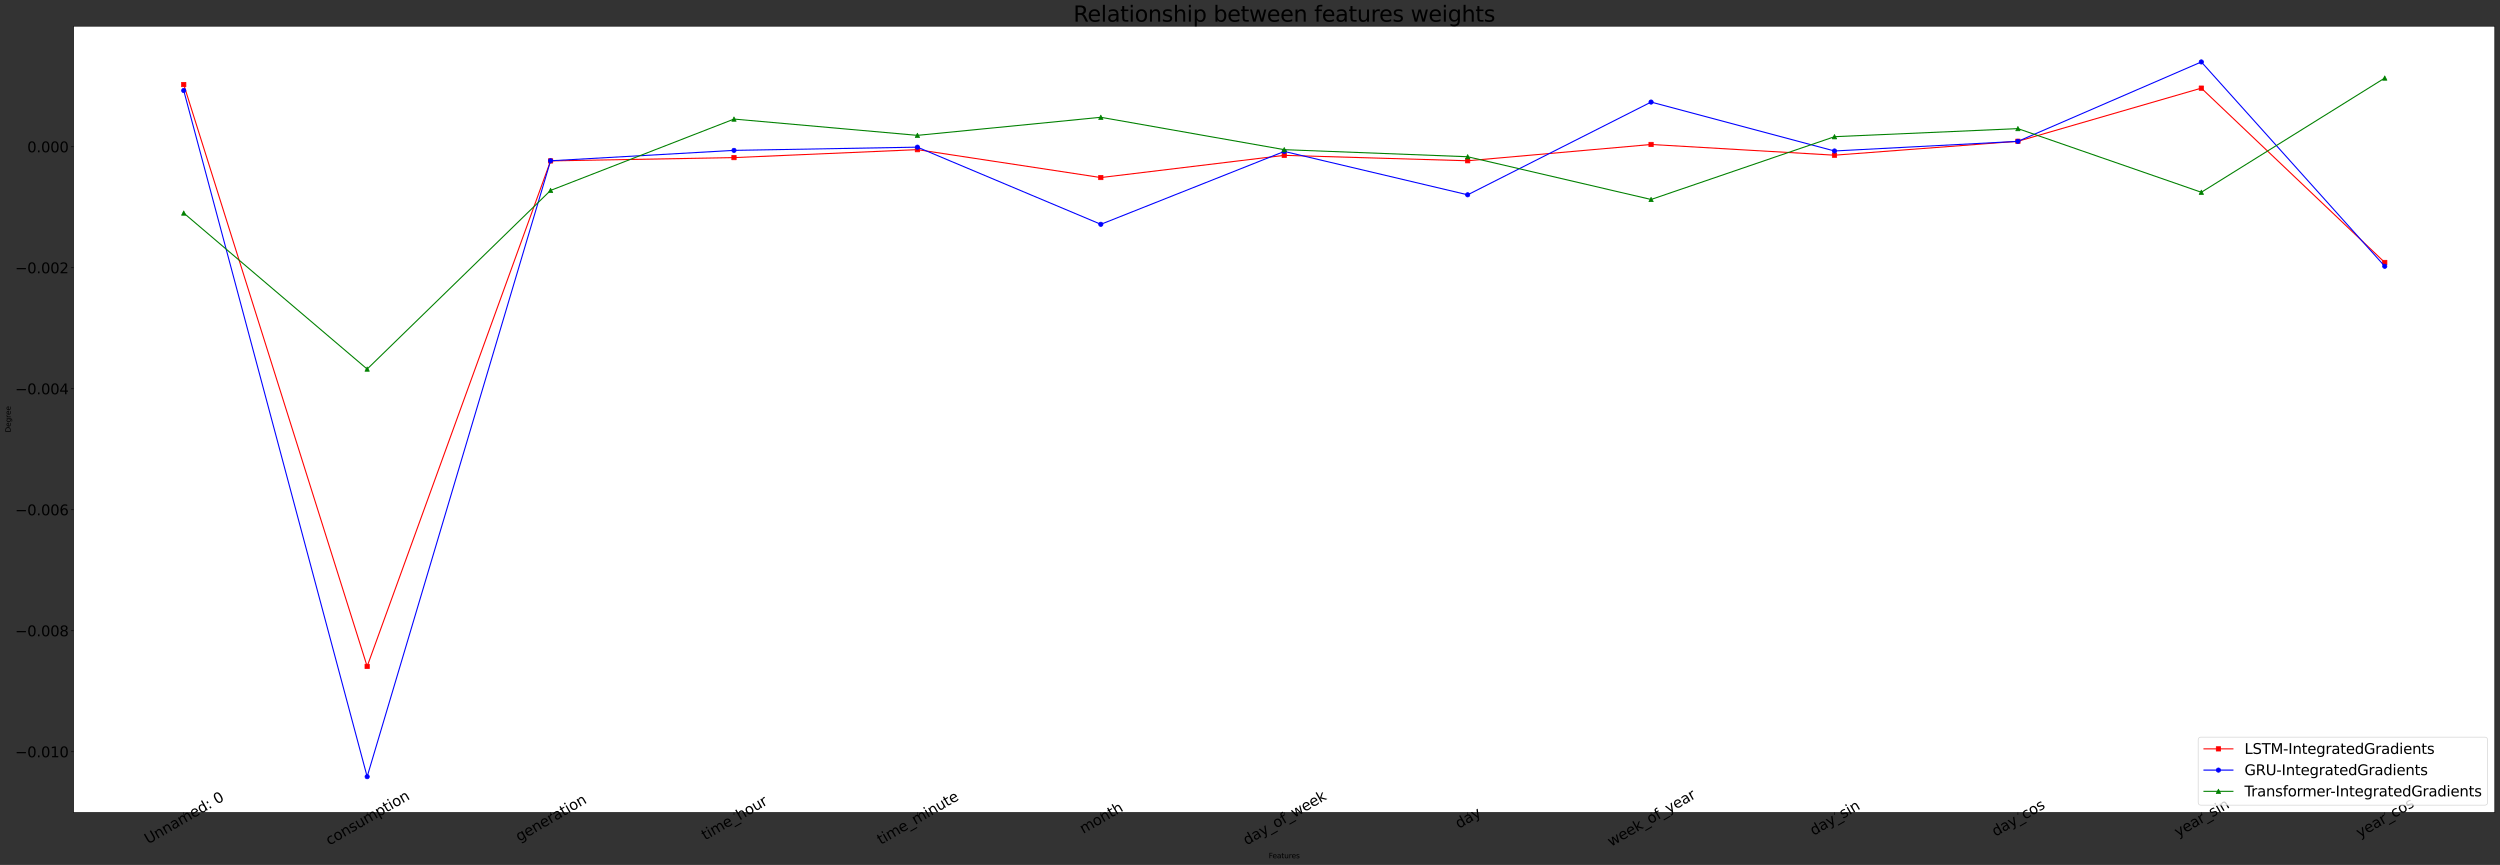 <?xml version="1.0" encoding="utf-8" standalone="no"?>
<!DOCTYPE svg PUBLIC "-//W3C//DTD SVG 1.1//EN"
  "http://www.w3.org/Graphics/SVG/1.1/DTD/svg11.dtd">
<svg height="1196.089pt" version="1.1" viewBox="0 0 3457.094 1196.089" width="3457.094pt" xmlns="http://www.w3.org/2000/svg" xmlns:xlink="http://www.w3.org/1999/xlink">
 <rect x="0" y="0" width="3457.094" height="1196.089" fill="#333333" stroke="none"/>
 <defs>
  <style type="text/css">*{stroke-linecap:butt;stroke-linejoin:round;}</style>
 </defs>
 <g id="figure_1">
  <g id="patch_1">
   <path d="M 0 1196.089 
L 3457.094 1196.089 
L 3457.094 0 
L 0 0 
z
" style="fill:none;"/>
  </g>
  <g id="axes_1">
   <g id="patch_2">
    <path d="M 101.894 1123.434 
L 3449.894 1123.434 
L 3449.894 36.234 
L 101.894 36.234 
z
" style="fill:#ffffff;"/>
   </g>
   <g id="matplotlib.axis_1">
    <g id="xtick_1">
     <g id="line2d_1">
      <defs>
       <path d="M 0 0 
L 0 3.5 
" id="m6d9e275054" style="stroke:#000000;stroke-width:0.8;"/>
      </defs>
      <g>
       <use style="stroke:#000000;stroke-width:0.8;" x="254.076" xlink:href="#m6d9e275054" y="1123.434"/>
      </g>
     </g>
     <g id="text_1">
      <!-- Unnamed: 0 -->
      <g transform="translate(204.81 1167.652)rotate(-30)scale(0.2 -0.2)">
       <defs>
        <path d="M 556 4666 
L 1191 4666 
L 1191 1831 
Q 1191 1081 1462 751 
Q 1734 422 2344 422 
Q 2950 422 3222 751 
Q 3494 1081 3494 1831 
L 3494 4666 
L 4128 4666 
L 4128 1753 
Q 4128 841 3676 375 
Q 3225 -91 2344 -91 
Q 1459 -91 1007 375 
Q 556 841 556 1753 
L 556 4666 
z
" id="DejaVuSans-55" transform="scale(0.016)"/>
        <path d="M 3513 2113 
L 3513 0 
L 2938 0 
L 2938 2094 
Q 2938 2591 2744 2837 
Q 2550 3084 2163 3084 
Q 1697 3084 1428 2787 
Q 1159 2491 1159 1978 
L 1159 0 
L 581 0 
L 581 3500 
L 1159 3500 
L 1159 2956 
Q 1366 3272 1645 3428 
Q 1925 3584 2291 3584 
Q 2894 3584 3203 3211 
Q 3513 2838 3513 2113 
z
" id="DejaVuSans-6e" transform="scale(0.016)"/>
        <path d="M 2194 1759 
Q 1497 1759 1228 1600 
Q 959 1441 959 1056 
Q 959 750 1161 570 
Q 1363 391 1709 391 
Q 2188 391 2477 730 
Q 2766 1069 2766 1631 
L 2766 1759 
L 2194 1759 
z
M 3341 1997 
L 3341 0 
L 2766 0 
L 2766 531 
Q 2569 213 2275 61 
Q 1981 -91 1556 -91 
Q 1019 -91 701 211 
Q 384 513 384 1019 
Q 384 1609 779 1909 
Q 1175 2209 1959 2209 
L 2766 2209 
L 2766 2266 
Q 2766 2663 2505 2880 
Q 2244 3097 1772 3097 
Q 1472 3097 1187 3025 
Q 903 2953 641 2809 
L 641 3341 
Q 956 3463 1253 3523 
Q 1550 3584 1831 3584 
Q 2591 3584 2966 3190 
Q 3341 2797 3341 1997 
z
" id="DejaVuSans-61" transform="scale(0.016)"/>
        <path d="M 3328 2828 
Q 3544 3216 3844 3400 
Q 4144 3584 4550 3584 
Q 5097 3584 5394 3201 
Q 5691 2819 5691 2113 
L 5691 0 
L 5113 0 
L 5113 2094 
Q 5113 2597 4934 2840 
Q 4756 3084 4391 3084 
Q 3944 3084 3684 2787 
Q 3425 2491 3425 1978 
L 3425 0 
L 2847 0 
L 2847 2094 
Q 2847 2600 2669 2842 
Q 2491 3084 2119 3084 
Q 1678 3084 1418 2786 
Q 1159 2488 1159 1978 
L 1159 0 
L 581 0 
L 581 3500 
L 1159 3500 
L 1159 2956 
Q 1356 3278 1631 3431 
Q 1906 3584 2284 3584 
Q 2666 3584 2933 3390 
Q 3200 3197 3328 2828 
z
" id="DejaVuSans-6d" transform="scale(0.016)"/>
        <path d="M 3597 1894 
L 3597 1613 
L 953 1613 
Q 991 1019 1311 708 
Q 1631 397 2203 397 
Q 2534 397 2845 478 
Q 3156 559 3463 722 
L 3463 178 
Q 3153 47 2828 -22 
Q 2503 -91 2169 -91 
Q 1331 -91 842 396 
Q 353 884 353 1716 
Q 353 2575 817 3079 
Q 1281 3584 2069 3584 
Q 2775 3584 3186 3129 
Q 3597 2675 3597 1894 
z
M 3022 2063 
Q 3016 2534 2758 2815 
Q 2500 3097 2075 3097 
Q 1594 3097 1305 2825 
Q 1016 2553 972 2059 
L 3022 2063 
z
" id="DejaVuSans-65" transform="scale(0.016)"/>
        <path d="M 2906 2969 
L 2906 4863 
L 3481 4863 
L 3481 0 
L 2906 0 
L 2906 525 
Q 2725 213 2448 61 
Q 2172 -91 1784 -91 
Q 1150 -91 751 415 
Q 353 922 353 1747 
Q 353 2572 751 3078 
Q 1150 3584 1784 3584 
Q 2172 3584 2448 3432 
Q 2725 3281 2906 2969 
z
M 947 1747 
Q 947 1113 1208 752 
Q 1469 391 1925 391 
Q 2381 391 2643 752 
Q 2906 1113 2906 1747 
Q 2906 2381 2643 2742 
Q 2381 3103 1925 3103 
Q 1469 3103 1208 2742 
Q 947 2381 947 1747 
z
" id="DejaVuSans-64" transform="scale(0.016)"/>
        <path d="M 750 794 
L 1409 794 
L 1409 0 
L 750 0 
L 750 794 
z
M 750 3309 
L 1409 3309 
L 1409 2516 
L 750 2516 
L 750 3309 
z
" id="DejaVuSans-3a" transform="scale(0.016)"/>
        <path id="DejaVuSans-20" transform="scale(0.016)"/>
        <path d="M 2034 4250 
Q 1547 4250 1301 3770 
Q 1056 3291 1056 2328 
Q 1056 1369 1301 889 
Q 1547 409 2034 409 
Q 2525 409 2770 889 
Q 3016 1369 3016 2328 
Q 3016 3291 2770 3770 
Q 2525 4250 2034 4250 
z
M 2034 4750 
Q 2819 4750 3233 4129 
Q 3647 3509 3647 2328 
Q 3647 1150 3233 529 
Q 2819 -91 2034 -91 
Q 1250 -91 836 529 
Q 422 1150 422 2328 
Q 422 3509 836 4129 
Q 1250 4750 2034 4750 
z
" id="DejaVuSans-30" transform="scale(0.016)"/>
       </defs>
       <use xlink:href="#DejaVuSans-55"/>
       <use x="73.193" xlink:href="#DejaVuSans-6e"/>
       <use x="136.572" xlink:href="#DejaVuSans-6e"/>
       <use x="199.951" xlink:href="#DejaVuSans-61"/>
       <use x="261.23" xlink:href="#DejaVuSans-6d"/>
       <use x="358.643" xlink:href="#DejaVuSans-65"/>
       <use x="420.166" xlink:href="#DejaVuSans-64"/>
       <use x="483.643" xlink:href="#DejaVuSans-3a"/>
       <use x="517.334" xlink:href="#DejaVuSans-20"/>
       <use x="549.121" xlink:href="#DejaVuSans-30"/>
      </g>
     </g>
    </g>
    <g id="xtick_2">
     <g id="line2d_2">
      <g>
       <use style="stroke:#000000;stroke-width:0.8;" x="507.712" xlink:href="#m6d9e275054" y="1123.434"/>
      </g>
     </g>
     <g id="text_2">
      <!-- consumption -->
      <g transform="translate(455.44 1169.387)rotate(-30)scale(0.2 -0.2)">
       <defs>
        <path d="M 3122 3366 
L 3122 2828 
Q 2878 2963 2633 3030 
Q 2388 3097 2138 3097 
Q 1578 3097 1268 2742 
Q 959 2388 959 1747 
Q 959 1106 1268 751 
Q 1578 397 2138 397 
Q 2388 397 2633 464 
Q 2878 531 3122 666 
L 3122 134 
Q 2881 22 2623 -34 
Q 2366 -91 2075 -91 
Q 1284 -91 818 406 
Q 353 903 353 1747 
Q 353 2603 823 3093 
Q 1294 3584 2113 3584 
Q 2378 3584 2631 3529 
Q 2884 3475 3122 3366 
z
" id="DejaVuSans-63" transform="scale(0.016)"/>
        <path d="M 1959 3097 
Q 1497 3097 1228 2736 
Q 959 2375 959 1747 
Q 959 1119 1226 758 
Q 1494 397 1959 397 
Q 2419 397 2687 759 
Q 2956 1122 2956 1747 
Q 2956 2369 2687 2733 
Q 2419 3097 1959 3097 
z
M 1959 3584 
Q 2709 3584 3137 3096 
Q 3566 2609 3566 1747 
Q 3566 888 3137 398 
Q 2709 -91 1959 -91 
Q 1206 -91 779 398 
Q 353 888 353 1747 
Q 353 2609 779 3096 
Q 1206 3584 1959 3584 
z
" id="DejaVuSans-6f" transform="scale(0.016)"/>
        <path d="M 2834 3397 
L 2834 2853 
Q 2591 2978 2328 3040 
Q 2066 3103 1784 3103 
Q 1356 3103 1142 2972 
Q 928 2841 928 2578 
Q 928 2378 1081 2264 
Q 1234 2150 1697 2047 
L 1894 2003 
Q 2506 1872 2764 1633 
Q 3022 1394 3022 966 
Q 3022 478 2636 193 
Q 2250 -91 1575 -91 
Q 1294 -91 989 -36 
Q 684 19 347 128 
L 347 722 
Q 666 556 975 473 
Q 1284 391 1588 391 
Q 1994 391 2212 530 
Q 2431 669 2431 922 
Q 2431 1156 2273 1281 
Q 2116 1406 1581 1522 
L 1381 1569 
Q 847 1681 609 1914 
Q 372 2147 372 2553 
Q 372 3047 722 3315 
Q 1072 3584 1716 3584 
Q 2034 3584 2315 3537 
Q 2597 3491 2834 3397 
z
" id="DejaVuSans-73" transform="scale(0.016)"/>
        <path d="M 544 1381 
L 544 3500 
L 1119 3500 
L 1119 1403 
Q 1119 906 1312 657 
Q 1506 409 1894 409 
Q 2359 409 2629 706 
Q 2900 1003 2900 1516 
L 2900 3500 
L 3475 3500 
L 3475 0 
L 2900 0 
L 2900 538 
Q 2691 219 2414 64 
Q 2138 -91 1772 -91 
Q 1169 -91 856 284 
Q 544 659 544 1381 
z
M 1991 3584 
L 1991 3584 
z
" id="DejaVuSans-75" transform="scale(0.016)"/>
        <path d="M 1159 525 
L 1159 -1331 
L 581 -1331 
L 581 3500 
L 1159 3500 
L 1159 2969 
Q 1341 3281 1617 3432 
Q 1894 3584 2278 3584 
Q 2916 3584 3314 3078 
Q 3713 2572 3713 1747 
Q 3713 922 3314 415 
Q 2916 -91 2278 -91 
Q 1894 -91 1617 61 
Q 1341 213 1159 525 
z
M 3116 1747 
Q 3116 2381 2855 2742 
Q 2594 3103 2138 3103 
Q 1681 3103 1420 2742 
Q 1159 2381 1159 1747 
Q 1159 1113 1420 752 
Q 1681 391 2138 391 
Q 2594 391 2855 752 
Q 3116 1113 3116 1747 
z
" id="DejaVuSans-70" transform="scale(0.016)"/>
        <path d="M 1172 4494 
L 1172 3500 
L 2356 3500 
L 2356 3053 
L 1172 3053 
L 1172 1153 
Q 1172 725 1289 603 
Q 1406 481 1766 481 
L 2356 481 
L 2356 0 
L 1766 0 
Q 1100 0 847 248 
Q 594 497 594 1153 
L 594 3053 
L 172 3053 
L 172 3500 
L 594 3500 
L 594 4494 
L 1172 4494 
z
" id="DejaVuSans-74" transform="scale(0.016)"/>
        <path d="M 603 3500 
L 1178 3500 
L 1178 0 
L 603 0 
L 603 3500 
z
M 603 4863 
L 1178 4863 
L 1178 4134 
L 603 4134 
L 603 4863 
z
" id="DejaVuSans-69" transform="scale(0.016)"/>
       </defs>
       <use xlink:href="#DejaVuSans-63"/>
       <use x="54.98" xlink:href="#DejaVuSans-6f"/>
       <use x="116.162" xlink:href="#DejaVuSans-6e"/>
       <use x="179.541" xlink:href="#DejaVuSans-73"/>
       <use x="231.641" xlink:href="#DejaVuSans-75"/>
       <use x="295.02" xlink:href="#DejaVuSans-6d"/>
       <use x="392.432" xlink:href="#DejaVuSans-70"/>
       <use x="455.908" xlink:href="#DejaVuSans-74"/>
       <use x="495.117" xlink:href="#DejaVuSans-69"/>
       <use x="522.9" xlink:href="#DejaVuSans-6f"/>
       <use x="584.082" xlink:href="#DejaVuSans-6e"/>
      </g>
     </g>
    </g>
    <g id="xtick_3">
     <g id="line2d_3">
      <g>
       <use style="stroke:#000000;stroke-width:0.8;" x="761.348" xlink:href="#m6d9e275054" y="1123.434"/>
      </g>
     </g>
     <g id="text_3">
      <!-- generation -->
      <g transform="translate(718.048 1164.208)rotate(-30)scale(0.2 -0.2)">
       <defs>
        <path d="M 2906 1791 
Q 2906 2416 2648 2759 
Q 2391 3103 1925 3103 
Q 1463 3103 1205 2759 
Q 947 2416 947 1791 
Q 947 1169 1205 825 
Q 1463 481 1925 481 
Q 2391 481 2648 825 
Q 2906 1169 2906 1791 
z
M 3481 434 
Q 3481 -459 3084 -895 
Q 2688 -1331 1869 -1331 
Q 1566 -1331 1297 -1286 
Q 1028 -1241 775 -1147 
L 775 -588 
Q 1028 -725 1275 -790 
Q 1522 -856 1778 -856 
Q 2344 -856 2625 -561 
Q 2906 -266 2906 331 
L 2906 616 
Q 2728 306 2450 153 
Q 2172 0 1784 0 
Q 1141 0 747 490 
Q 353 981 353 1791 
Q 353 2603 747 3093 
Q 1141 3584 1784 3584 
Q 2172 3584 2450 3431 
Q 2728 3278 2906 2969 
L 2906 3500 
L 3481 3500 
L 3481 434 
z
" id="DejaVuSans-67" transform="scale(0.016)"/>
        <path d="M 2631 2963 
Q 2534 3019 2420 3045 
Q 2306 3072 2169 3072 
Q 1681 3072 1420 2755 
Q 1159 2438 1159 1844 
L 1159 0 
L 581 0 
L 581 3500 
L 1159 3500 
L 1159 2956 
Q 1341 3275 1631 3429 
Q 1922 3584 2338 3584 
Q 2397 3584 2469 3576 
Q 2541 3569 2628 3553 
L 2631 2963 
z
" id="DejaVuSans-72" transform="scale(0.016)"/>
       </defs>
       <use xlink:href="#DejaVuSans-67"/>
       <use x="63.477" xlink:href="#DejaVuSans-65"/>
       <use x="125" xlink:href="#DejaVuSans-6e"/>
       <use x="188.379" xlink:href="#DejaVuSans-65"/>
       <use x="249.902" xlink:href="#DejaVuSans-72"/>
       <use x="291.016" xlink:href="#DejaVuSans-61"/>
       <use x="352.295" xlink:href="#DejaVuSans-74"/>
       <use x="391.504" xlink:href="#DejaVuSans-69"/>
       <use x="419.287" xlink:href="#DejaVuSans-6f"/>
       <use x="480.469" xlink:href="#DejaVuSans-6e"/>
      </g>
     </g>
    </g>
    <g id="xtick_4">
     <g id="line2d_4">
      <g>
       <use style="stroke:#000000;stroke-width:0.8;" x="1014.985" xlink:href="#m6d9e275054" y="1123.434"/>
      </g>
     </g>
     <g id="text_4">
      <!-- time_hour -->
      <g transform="translate(975.052 1162.263)rotate(-30)scale(0.2 -0.2)">
       <defs>
        <path d="M 3263 -1063 
L 3263 -1509 
L -63 -1509 
L -63 -1063 
L 3263 -1063 
z
" id="DejaVuSans-5f" transform="scale(0.016)"/>
        <path d="M 3513 2113 
L 3513 0 
L 2938 0 
L 2938 2094 
Q 2938 2591 2744 2837 
Q 2550 3084 2163 3084 
Q 1697 3084 1428 2787 
Q 1159 2491 1159 1978 
L 1159 0 
L 581 0 
L 581 4863 
L 1159 4863 
L 1159 2956 
Q 1366 3272 1645 3428 
Q 1925 3584 2291 3584 
Q 2894 3584 3203 3211 
Q 3513 2838 3513 2113 
z
" id="DejaVuSans-68" transform="scale(0.016)"/>
       </defs>
       <use xlink:href="#DejaVuSans-74"/>
       <use x="39.209" xlink:href="#DejaVuSans-69"/>
       <use x="66.992" xlink:href="#DejaVuSans-6d"/>
       <use x="164.404" xlink:href="#DejaVuSans-65"/>
       <use x="225.928" xlink:href="#DejaVuSans-5f"/>
       <use x="275.928" xlink:href="#DejaVuSans-68"/>
       <use x="339.307" xlink:href="#DejaVuSans-6f"/>
       <use x="400.488" xlink:href="#DejaVuSans-75"/>
       <use x="463.867" xlink:href="#DejaVuSans-72"/>
      </g>
     </g>
    </g>
    <g id="xtick_5">
     <g id="line2d_5">
      <g>
       <use style="stroke:#000000;stroke-width:0.8;" x="1268.621" xlink:href="#m6d9e275054" y="1123.434"/>
      </g>
     </g>
     <g id="text_5">
      <!-- time_minute -->
      <g transform="translate(1217.982 1168.445)rotate(-30)scale(0.2 -0.2)">
       <use xlink:href="#DejaVuSans-74"/>
       <use x="39.209" xlink:href="#DejaVuSans-69"/>
       <use x="66.992" xlink:href="#DejaVuSans-6d"/>
       <use x="164.404" xlink:href="#DejaVuSans-65"/>
       <use x="225.928" xlink:href="#DejaVuSans-5f"/>
       <use x="275.928" xlink:href="#DejaVuSans-6d"/>
       <use x="373.34" xlink:href="#DejaVuSans-69"/>
       <use x="401.123" xlink:href="#DejaVuSans-6e"/>
       <use x="464.502" xlink:href="#DejaVuSans-75"/>
       <use x="527.881" xlink:href="#DejaVuSans-74"/>
       <use x="567.09" xlink:href="#DejaVuSans-65"/>
      </g>
     </g>
    </g>
    <g id="xtick_6">
     <g id="line2d_6">
      <g>
       <use style="stroke:#000000;stroke-width:0.8;" x="1522.257" xlink:href="#m6d9e275054" y="1123.434"/>
      </g>
     </g>
     <g id="text_6">
      <!-- month -->
      <g transform="translate(1497.95 1153.242)rotate(-30)scale(0.2 -0.2)">
       <use xlink:href="#DejaVuSans-6d"/>
       <use x="97.412" xlink:href="#DejaVuSans-6f"/>
       <use x="158.594" xlink:href="#DejaVuSans-6e"/>
       <use x="221.973" xlink:href="#DejaVuSans-74"/>
       <use x="261.182" xlink:href="#DejaVuSans-68"/>
      </g>
     </g>
    </g>
    <g id="xtick_7">
     <g id="line2d_7">
      <g>
       <use style="stroke:#000000;stroke-width:0.8;" x="1775.894" xlink:href="#m6d9e275054" y="1123.434"/>
      </g>
     </g>
     <g id="text_7">
      <!-- day_of_week -->
      <g transform="translate(1723.999 1169.17)rotate(-30)scale(0.2 -0.2)">
       <defs>
        <path d="M 2059 -325 
Q 1816 -950 1584 -1140 
Q 1353 -1331 966 -1331 
L 506 -1331 
L 506 -850 
L 844 -850 
Q 1081 -850 1212 -737 
Q 1344 -625 1503 -206 
L 1606 56 
L 191 3500 
L 800 3500 
L 1894 763 
L 2988 3500 
L 3597 3500 
L 2059 -325 
z
" id="DejaVuSans-79" transform="scale(0.016)"/>
        <path d="M 2375 4863 
L 2375 4384 
L 1825 4384 
Q 1516 4384 1395 4259 
Q 1275 4134 1275 3809 
L 1275 3500 
L 2222 3500 
L 2222 3053 
L 1275 3053 
L 1275 0 
L 697 0 
L 697 3053 
L 147 3053 
L 147 3500 
L 697 3500 
L 697 3744 
Q 697 4328 969 4595 
Q 1241 4863 1831 4863 
L 2375 4863 
z
" id="DejaVuSans-66" transform="scale(0.016)"/>
        <path d="M 269 3500 
L 844 3500 
L 1563 769 
L 2278 3500 
L 2956 3500 
L 3675 769 
L 4391 3500 
L 4966 3500 
L 4050 0 
L 3372 0 
L 2619 2869 
L 1863 0 
L 1184 0 
L 269 3500 
z
" id="DejaVuSans-77" transform="scale(0.016)"/>
        <path d="M 581 4863 
L 1159 4863 
L 1159 1991 
L 2875 3500 
L 3609 3500 
L 1753 1863 
L 3688 0 
L 2938 0 
L 1159 1709 
L 1159 0 
L 581 0 
L 581 4863 
z
" id="DejaVuSans-6b" transform="scale(0.016)"/>
       </defs>
       <use xlink:href="#DejaVuSans-64"/>
       <use x="63.477" xlink:href="#DejaVuSans-61"/>
       <use x="124.756" xlink:href="#DejaVuSans-79"/>
       <use x="183.936" xlink:href="#DejaVuSans-5f"/>
       <use x="233.936" xlink:href="#DejaVuSans-6f"/>
       <use x="295.117" xlink:href="#DejaVuSans-66"/>
       <use x="330.322" xlink:href="#DejaVuSans-5f"/>
       <use x="380.322" xlink:href="#DejaVuSans-77"/>
       <use x="462.109" xlink:href="#DejaVuSans-65"/>
       <use x="523.633" xlink:href="#DejaVuSans-65"/>
       <use x="585.156" xlink:href="#DejaVuSans-6b"/>
      </g>
     </g>
    </g>
    <g id="xtick_8">
     <g id="line2d_8">
      <g>
       <use style="stroke:#000000;stroke-width:0.8;" x="2029.53" xlink:href="#m6d9e275054" y="1123.434"/>
      </g>
     </g>
     <g id="text_8">
      <!-- day -->
      <g transform="translate(2017.399 1146.212)rotate(-30)scale(0.2 -0.2)">
       <use xlink:href="#DejaVuSans-64"/>
       <use x="63.477" xlink:href="#DejaVuSans-61"/>
       <use x="124.756" xlink:href="#DejaVuSans-79"/>
      </g>
     </g>
    </g>
    <g id="xtick_9">
     <g id="line2d_9">
      <g>
       <use style="stroke:#000000;stroke-width:0.8;" x="2283.166" xlink:href="#m6d9e275054" y="1123.434"/>
      </g>
     </g>
     <g id="text_9">
      <!-- week_of_year -->
      <g transform="translate(2227.881 1171.127)rotate(-30)scale(0.2 -0.2)">
       <use xlink:href="#DejaVuSans-77"/>
       <use x="81.787" xlink:href="#DejaVuSans-65"/>
       <use x="143.311" xlink:href="#DejaVuSans-65"/>
       <use x="204.834" xlink:href="#DejaVuSans-6b"/>
       <use x="262.744" xlink:href="#DejaVuSans-5f"/>
       <use x="312.744" xlink:href="#DejaVuSans-6f"/>
       <use x="373.926" xlink:href="#DejaVuSans-66"/>
       <use x="409.131" xlink:href="#DejaVuSans-5f"/>
       <use x="459.131" xlink:href="#DejaVuSans-79"/>
       <use x="518.311" xlink:href="#DejaVuSans-65"/>
       <use x="579.834" xlink:href="#DejaVuSans-61"/>
       <use x="641.113" xlink:href="#DejaVuSans-72"/>
      </g>
     </g>
    </g>
    <g id="xtick_10">
     <g id="line2d_10">
      <g>
       <use style="stroke:#000000;stroke-width:0.8;" x="2536.803" xlink:href="#m6d9e275054" y="1123.434"/>
      </g>
     </g>
     <g id="text_10">
      <!-- day_sin -->
      <g transform="translate(2507.935 1155.875)rotate(-30)scale(0.2 -0.2)">
       <use xlink:href="#DejaVuSans-64"/>
       <use x="63.477" xlink:href="#DejaVuSans-61"/>
       <use x="124.756" xlink:href="#DejaVuSans-79"/>
       <use x="183.936" xlink:href="#DejaVuSans-5f"/>
       <use x="233.936" xlink:href="#DejaVuSans-73"/>
       <use x="286.035" xlink:href="#DejaVuSans-69"/>
       <use x="313.818" xlink:href="#DejaVuSans-6e"/>
      </g>
     </g>
    </g>
    <g id="xtick_11">
     <g id="line2d_11">
      <g>
       <use style="stroke:#000000;stroke-width:0.8;" x="2790.439" xlink:href="#m6d9e275054" y="1123.434"/>
      </g>
     </g>
     <g id="text_11">
      <!-- day_cos -->
      <g transform="translate(2759.405 1157.126)rotate(-30)scale(0.2 -0.2)">
       <use xlink:href="#DejaVuSans-64"/>
       <use x="63.477" xlink:href="#DejaVuSans-61"/>
       <use x="124.756" xlink:href="#DejaVuSans-79"/>
       <use x="183.936" xlink:href="#DejaVuSans-5f"/>
       <use x="233.936" xlink:href="#DejaVuSans-63"/>
       <use x="288.916" xlink:href="#DejaVuSans-6f"/>
       <use x="350.098" xlink:href="#DejaVuSans-73"/>
      </g>
     </g>
    </g>
    <g id="xtick_12">
     <g id="line2d_12">
      <g>
       <use style="stroke:#000000;stroke-width:0.8;" x="3044.076" xlink:href="#m6d9e275054" y="1123.434"/>
      </g>
     </g>
     <g id="text_12">
      <!-- year_sin -->
      <g transform="translate(3011.817 1157.833)rotate(-30)scale(0.2 -0.2)">
       <use xlink:href="#DejaVuSans-79"/>
       <use x="59.18" xlink:href="#DejaVuSans-65"/>
       <use x="120.703" xlink:href="#DejaVuSans-61"/>
       <use x="181.982" xlink:href="#DejaVuSans-72"/>
       <use x="223.096" xlink:href="#DejaVuSans-5f"/>
       <use x="273.096" xlink:href="#DejaVuSans-73"/>
       <use x="325.195" xlink:href="#DejaVuSans-69"/>
       <use x="352.979" xlink:href="#DejaVuSans-6e"/>
      </g>
     </g>
    </g>
    <g id="xtick_13">
     <g id="line2d_13">
      <g>
       <use style="stroke:#000000;stroke-width:0.8;" x="3297.712" xlink:href="#m6d9e275054" y="1123.434"/>
      </g>
     </g>
     <g id="text_13">
      <!-- year_cos -->
      <g transform="translate(3263.148 1158.843)rotate(-30)scale(0.2 -0.2)">
       <use xlink:href="#DejaVuSans-79"/>
       <use x="59.18" xlink:href="#DejaVuSans-65"/>
       <use x="120.703" xlink:href="#DejaVuSans-61"/>
       <use x="181.982" xlink:href="#DejaVuSans-72"/>
       <use x="223.096" xlink:href="#DejaVuSans-5f"/>
       <use x="273.096" xlink:href="#DejaVuSans-63"/>
       <use x="328.076" xlink:href="#DejaVuSans-6f"/>
       <use x="389.258" xlink:href="#DejaVuSans-73"/>
      </g>
     </g>
    </g>
    <g id="text_14">
     <!-- Features -->
     <g transform="translate(1754.399 1186.81)scale(0.1 -0.1)">
      <defs>
       <path d="M 628 4666 
L 3309 4666 
L 3309 4134 
L 1259 4134 
L 1259 2759 
L 3109 2759 
L 3109 2228 
L 1259 2228 
L 1259 0 
L 628 0 
L 628 4666 
z
" id="DejaVuSans-46" transform="scale(0.016)"/>
      </defs>
      <use xlink:href="#DejaVuSans-46"/>
      <use x="52.02" xlink:href="#DejaVuSans-65"/>
      <use x="113.543" xlink:href="#DejaVuSans-61"/>
      <use x="174.822" xlink:href="#DejaVuSans-74"/>
      <use x="214.031" xlink:href="#DejaVuSans-75"/>
      <use x="277.41" xlink:href="#DejaVuSans-72"/>
      <use x="316.273" xlink:href="#DejaVuSans-65"/>
      <use x="377.797" xlink:href="#DejaVuSans-73"/>
     </g>
    </g>
   </g>
   <g id="matplotlib.axis_2">
    <g id="ytick_1">
     <g id="line2d_14">
      <defs>
       <path d="M 0 0 
L -3.5 0 
" id="m05f09c2b78" style="stroke:#000000;stroke-width:0.8;"/>
      </defs>
      <g>
       <use style="stroke:#000000;stroke-width:0.8;" x="101.894" xlink:href="#m05f09c2b78" y="1039.592"/>
      </g>
     </g>
     <g id="text_15">
      <!-- −0.010 -->
      <g transform="translate(20.878 1047.191)scale(0.2 -0.2)">
       <defs>
        <path d="M 678 2272 
L 4684 2272 
L 4684 1741 
L 678 1741 
L 678 2272 
z
" id="DejaVuSans-2212" transform="scale(0.016)"/>
        <path d="M 684 794 
L 1344 794 
L 1344 0 
L 684 0 
L 684 794 
z
" id="DejaVuSans-2e" transform="scale(0.016)"/>
        <path d="M 794 531 
L 1825 531 
L 1825 4091 
L 703 3866 
L 703 4441 
L 1819 4666 
L 2450 4666 
L 2450 531 
L 3481 531 
L 3481 0 
L 794 0 
L 794 531 
z
" id="DejaVuSans-31" transform="scale(0.016)"/>
       </defs>
       <use xlink:href="#DejaVuSans-2212"/>
       <use x="83.789" xlink:href="#DejaVuSans-30"/>
       <use x="147.412" xlink:href="#DejaVuSans-2e"/>
       <use x="179.199" xlink:href="#DejaVuSans-30"/>
       <use x="242.822" xlink:href="#DejaVuSans-31"/>
       <use x="306.445" xlink:href="#DejaVuSans-30"/>
      </g>
     </g>
    </g>
    <g id="ytick_2">
     <g id="line2d_15">
      <g>
       <use style="stroke:#000000;stroke-width:0.8;" x="101.894" xlink:href="#m05f09c2b78" y="872.27"/>
      </g>
     </g>
     <g id="text_16">
      <!-- −0.008 -->
      <g transform="translate(20.878 879.868)scale(0.2 -0.2)">
       <defs>
        <path d="M 2034 2216 
Q 1584 2216 1326 1975 
Q 1069 1734 1069 1313 
Q 1069 891 1326 650 
Q 1584 409 2034 409 
Q 2484 409 2743 651 
Q 3003 894 3003 1313 
Q 3003 1734 2745 1975 
Q 2488 2216 2034 2216 
z
M 1403 2484 
Q 997 2584 770 2862 
Q 544 3141 544 3541 
Q 544 4100 942 4425 
Q 1341 4750 2034 4750 
Q 2731 4750 3128 4425 
Q 3525 4100 3525 3541 
Q 3525 3141 3298 2862 
Q 3072 2584 2669 2484 
Q 3125 2378 3379 2068 
Q 3634 1759 3634 1313 
Q 3634 634 3220 271 
Q 2806 -91 2034 -91 
Q 1263 -91 848 271 
Q 434 634 434 1313 
Q 434 1759 690 2068 
Q 947 2378 1403 2484 
z
M 1172 3481 
Q 1172 3119 1398 2916 
Q 1625 2713 2034 2713 
Q 2441 2713 2670 2916 
Q 2900 3119 2900 3481 
Q 2900 3844 2670 4047 
Q 2441 4250 2034 4250 
Q 1625 4250 1398 4047 
Q 1172 3844 1172 3481 
z
" id="DejaVuSans-38" transform="scale(0.016)"/>
       </defs>
       <use xlink:href="#DejaVuSans-2212"/>
       <use x="83.789" xlink:href="#DejaVuSans-30"/>
       <use x="147.412" xlink:href="#DejaVuSans-2e"/>
       <use x="179.199" xlink:href="#DejaVuSans-30"/>
       <use x="242.822" xlink:href="#DejaVuSans-30"/>
       <use x="306.445" xlink:href="#DejaVuSans-38"/>
      </g>
     </g>
    </g>
    <g id="ytick_3">
     <g id="line2d_16">
      <g>
       <use style="stroke:#000000;stroke-width:0.8;" x="101.894" xlink:href="#m05f09c2b78" y="704.947"/>
      </g>
     </g>
     <g id="text_17">
      <!-- −0.006 -->
      <g transform="translate(20.878 712.545)scale(0.2 -0.2)">
       <defs>
        <path d="M 2113 2584 
Q 1688 2584 1439 2293 
Q 1191 2003 1191 1497 
Q 1191 994 1439 701 
Q 1688 409 2113 409 
Q 2538 409 2786 701 
Q 3034 994 3034 1497 
Q 3034 2003 2786 2293 
Q 2538 2584 2113 2584 
z
M 3366 4563 
L 3366 3988 
Q 3128 4100 2886 4159 
Q 2644 4219 2406 4219 
Q 1781 4219 1451 3797 
Q 1122 3375 1075 2522 
Q 1259 2794 1537 2939 
Q 1816 3084 2150 3084 
Q 2853 3084 3261 2657 
Q 3669 2231 3669 1497 
Q 3669 778 3244 343 
Q 2819 -91 2113 -91 
Q 1303 -91 875 529 
Q 447 1150 447 2328 
Q 447 3434 972 4092 
Q 1497 4750 2381 4750 
Q 2619 4750 2861 4703 
Q 3103 4656 3366 4563 
z
" id="DejaVuSans-36" transform="scale(0.016)"/>
       </defs>
       <use xlink:href="#DejaVuSans-2212"/>
       <use x="83.789" xlink:href="#DejaVuSans-30"/>
       <use x="147.412" xlink:href="#DejaVuSans-2e"/>
       <use x="179.199" xlink:href="#DejaVuSans-30"/>
       <use x="242.822" xlink:href="#DejaVuSans-30"/>
       <use x="306.445" xlink:href="#DejaVuSans-36"/>
      </g>
     </g>
    </g>
    <g id="ytick_4">
     <g id="line2d_17">
      <g>
       <use style="stroke:#000000;stroke-width:0.8;" x="101.894" xlink:href="#m05f09c2b78" y="537.624"/>
      </g>
     </g>
     <g id="text_18">
      <!-- −0.004 -->
      <g transform="translate(20.878 545.222)scale(0.2 -0.2)">
       <defs>
        <path d="M 2419 4116 
L 825 1625 
L 2419 1625 
L 2419 4116 
z
M 2253 4666 
L 3047 4666 
L 3047 1625 
L 3713 1625 
L 3713 1100 
L 3047 1100 
L 3047 0 
L 2419 0 
L 2419 1100 
L 313 1100 
L 313 1709 
L 2253 4666 
z
" id="DejaVuSans-34" transform="scale(0.016)"/>
       </defs>
       <use xlink:href="#DejaVuSans-2212"/>
       <use x="83.789" xlink:href="#DejaVuSans-30"/>
       <use x="147.412" xlink:href="#DejaVuSans-2e"/>
       <use x="179.199" xlink:href="#DejaVuSans-30"/>
       <use x="242.822" xlink:href="#DejaVuSans-30"/>
       <use x="306.445" xlink:href="#DejaVuSans-34"/>
      </g>
     </g>
    </g>
    <g id="ytick_5">
     <g id="line2d_18">
      <g>
       <use style="stroke:#000000;stroke-width:0.8;" x="101.894" xlink:href="#m05f09c2b78" y="370.301"/>
      </g>
     </g>
     <g id="text_19">
      <!-- −0.002 -->
      <g transform="translate(20.878 377.9)scale(0.2 -0.2)">
       <defs>
        <path d="M 1228 531 
L 3431 531 
L 3431 0 
L 469 0 
L 469 531 
Q 828 903 1448 1529 
Q 2069 2156 2228 2338 
Q 2531 2678 2651 2914 
Q 2772 3150 2772 3378 
Q 2772 3750 2511 3984 
Q 2250 4219 1831 4219 
Q 1534 4219 1204 4116 
Q 875 4013 500 3803 
L 500 4441 
Q 881 4594 1212 4672 
Q 1544 4750 1819 4750 
Q 2544 4750 2975 4387 
Q 3406 4025 3406 3419 
Q 3406 3131 3298 2873 
Q 3191 2616 2906 2266 
Q 2828 2175 2409 1742 
Q 1991 1309 1228 531 
z
" id="DejaVuSans-32" transform="scale(0.016)"/>
       </defs>
       <use xlink:href="#DejaVuSans-2212"/>
       <use x="83.789" xlink:href="#DejaVuSans-30"/>
       <use x="147.412" xlink:href="#DejaVuSans-2e"/>
       <use x="179.199" xlink:href="#DejaVuSans-30"/>
       <use x="242.822" xlink:href="#DejaVuSans-30"/>
       <use x="306.445" xlink:href="#DejaVuSans-32"/>
      </g>
     </g>
    </g>
    <g id="ytick_6">
     <g id="line2d_19">
      <g>
       <use style="stroke:#000000;stroke-width:0.8;" x="101.894" xlink:href="#m05f09c2b78" y="202.978"/>
      </g>
     </g>
     <g id="text_20">
      <!-- 0.000 -->
      <g transform="translate(37.638 210.577)scale(0.2 -0.2)">
       <use xlink:href="#DejaVuSans-30"/>
       <use x="63.623" xlink:href="#DejaVuSans-2e"/>
       <use x="95.41" xlink:href="#DejaVuSans-30"/>
       <use x="159.033" xlink:href="#DejaVuSans-30"/>
       <use x="222.656" xlink:href="#DejaVuSans-30"/>
      </g>
     </g>
    </g>
    <g id="text_21">
     <!-- Degree -->
     <g transform="translate(14.798 598.031)rotate(-90)scale(0.1 -0.1)">
      <defs>
       <path d="M 1259 4147 
L 1259 519 
L 2022 519 
Q 2988 519 3436 956 
Q 3884 1394 3884 2338 
Q 3884 3275 3436 3711 
Q 2988 4147 2022 4147 
L 1259 4147 
z
M 628 4666 
L 1925 4666 
Q 3281 4666 3915 4102 
Q 4550 3538 4550 2338 
Q 4550 1131 3912 565 
Q 3275 0 1925 0 
L 628 0 
L 628 4666 
z
" id="DejaVuSans-44" transform="scale(0.016)"/>
      </defs>
      <use xlink:href="#DejaVuSans-44"/>
      <use x="77.002" xlink:href="#DejaVuSans-65"/>
      <use x="138.525" xlink:href="#DejaVuSans-67"/>
      <use x="202.002" xlink:href="#DejaVuSans-72"/>
      <use x="240.865" xlink:href="#DejaVuSans-65"/>
      <use x="302.389" xlink:href="#DejaVuSans-65"/>
     </g>
    </g>
   </g>
   <g id="line2d_20">
    <path clip-path="url(#p93c475fde2)" d="M 254.076 116.87 
L 507.712 921.538 
L 761.348 222.505 
L 1014.985 217.941 
L 1268.621 206.927 
L 1522.257 245.537 
L 1775.894 214.832 
L 2029.53 222.313 
L 2283.166 199.787 
L 2536.803 214.603 
L 2790.439 195.365 
L 3044.076 121.889 
L 3297.712 362.943 
" style="fill:none;stroke:#ff0000;stroke-linecap:square;stroke-width:1.5;"/>
    <defs>
     <path d="M -3 3 
L 3 3 
L 3 -3 
L -3 -3 
z
" id="ma543c82453" style="stroke:#ff0000;stroke-linejoin:miter;"/>
    </defs>
    <g clip-path="url(#p93c475fde2)">
     <use style="fill:#ff0000;stroke:#ff0000;stroke-linejoin:miter;" x="254.076" xlink:href="#ma543c82453" y="116.87"/>
     <use style="fill:#ff0000;stroke:#ff0000;stroke-linejoin:miter;" x="507.712" xlink:href="#ma543c82453" y="921.538"/>
     <use style="fill:#ff0000;stroke:#ff0000;stroke-linejoin:miter;" x="761.348" xlink:href="#ma543c82453" y="222.505"/>
     <use style="fill:#ff0000;stroke:#ff0000;stroke-linejoin:miter;" x="1014.985" xlink:href="#ma543c82453" y="217.941"/>
     <use style="fill:#ff0000;stroke:#ff0000;stroke-linejoin:miter;" x="1268.621" xlink:href="#ma543c82453" y="206.927"/>
     <use style="fill:#ff0000;stroke:#ff0000;stroke-linejoin:miter;" x="1522.257" xlink:href="#ma543c82453" y="245.537"/>
     <use style="fill:#ff0000;stroke:#ff0000;stroke-linejoin:miter;" x="1775.894" xlink:href="#ma543c82453" y="214.832"/>
     <use style="fill:#ff0000;stroke:#ff0000;stroke-linejoin:miter;" x="2029.53" xlink:href="#ma543c82453" y="222.313"/>
     <use style="fill:#ff0000;stroke:#ff0000;stroke-linejoin:miter;" x="2283.166" xlink:href="#ma543c82453" y="199.787"/>
     <use style="fill:#ff0000;stroke:#ff0000;stroke-linejoin:miter;" x="2536.803" xlink:href="#ma543c82453" y="214.603"/>
     <use style="fill:#ff0000;stroke:#ff0000;stroke-linejoin:miter;" x="2790.439" xlink:href="#ma543c82453" y="195.365"/>
     <use style="fill:#ff0000;stroke:#ff0000;stroke-linejoin:miter;" x="3044.076" xlink:href="#ma543c82453" y="121.889"/>
     <use style="fill:#ff0000;stroke:#ff0000;stroke-linejoin:miter;" x="3297.712" xlink:href="#ma543c82453" y="362.943"/>
    </g>
   </g>
   <g id="line2d_21">
    <path clip-path="url(#p93c475fde2)" d="M 254.076 125.178 
L 507.712 1074.016 
L 761.348 222.316 
L 1014.985 207.95 
L 1268.621 203.489 
L 1522.257 310.169 
L 1775.894 209.413 
L 2029.53 269.387 
L 2283.166 141.135 
L 2536.803 208.777 
L 2790.439 195.468 
L 3044.076 85.653 
L 3297.712 368.2 
" style="fill:none;stroke:#0000ff;stroke-linecap:square;stroke-width:1.5;"/>
    <defs>
     <path d="M 0 3 
C 0.796 3 1.559 2.684 2.121 2.121 
C 2.684 1.559 3 0.796 3 0 
C 3 -0.796 2.684 -1.559 2.121 -2.121 
C 1.559 -2.684 0.796 -3 0 -3 
C -0.796 -3 -1.559 -2.684 -2.121 -2.121 
C -2.684 -1.559 -3 -0.796 -3 0 
C -3 0.796 -2.684 1.559 -2.121 2.121 
C -1.559 2.684 -0.796 3 0 3 
z
" id="m85e103e526" style="stroke:#0000ff;"/>
    </defs>
    <g clip-path="url(#p93c475fde2)">
     <use style="fill:#0000ff;stroke:#0000ff;" x="254.076" xlink:href="#m85e103e526" y="125.178"/>
     <use style="fill:#0000ff;stroke:#0000ff;" x="507.712" xlink:href="#m85e103e526" y="1074.016"/>
     <use style="fill:#0000ff;stroke:#0000ff;" x="761.348" xlink:href="#m85e103e526" y="222.316"/>
     <use style="fill:#0000ff;stroke:#0000ff;" x="1014.985" xlink:href="#m85e103e526" y="207.95"/>
     <use style="fill:#0000ff;stroke:#0000ff;" x="1268.621" xlink:href="#m85e103e526" y="203.489"/>
     <use style="fill:#0000ff;stroke:#0000ff;" x="1522.257" xlink:href="#m85e103e526" y="310.169"/>
     <use style="fill:#0000ff;stroke:#0000ff;" x="1775.894" xlink:href="#m85e103e526" y="209.413"/>
     <use style="fill:#0000ff;stroke:#0000ff;" x="2029.53" xlink:href="#m85e103e526" y="269.387"/>
     <use style="fill:#0000ff;stroke:#0000ff;" x="2283.166" xlink:href="#m85e103e526" y="141.135"/>
     <use style="fill:#0000ff;stroke:#0000ff;" x="2536.803" xlink:href="#m85e103e526" y="208.777"/>
     <use style="fill:#0000ff;stroke:#0000ff;" x="2790.439" xlink:href="#m85e103e526" y="195.468"/>
     <use style="fill:#0000ff;stroke:#0000ff;" x="3044.076" xlink:href="#m85e103e526" y="85.653"/>
     <use style="fill:#0000ff;stroke:#0000ff;" x="3297.712" xlink:href="#m85e103e526" y="368.2"/>
    </g>
   </g>
   <g id="line2d_22">
    <path clip-path="url(#p93c475fde2)" d="M 254.076 294.625 
L 507.712 510.382 
L 761.348 263.307 
L 1014.985 164.662 
L 1268.621 187.184 
L 1522.257 162.187 
L 1775.894 206.967 
L 2029.53 216.751 
L 2283.166 275.832 
L 2536.803 189.034 
L 2790.439 177.867 
L 3044.076 265.874 
L 3297.712 107.918 
" style="fill:none;stroke:#008000;stroke-linecap:square;stroke-width:1.5;"/>
    <defs>
     <path d="M 0 -3 
L -3 3 
L 3 3 
z
" id="m30f6a7e37f" style="stroke:#008000;stroke-linejoin:miter;"/>
    </defs>
    <g clip-path="url(#p93c475fde2)">
     <use style="fill:#008000;stroke:#008000;stroke-linejoin:miter;" x="254.076" xlink:href="#m30f6a7e37f" y="294.625"/>
     <use style="fill:#008000;stroke:#008000;stroke-linejoin:miter;" x="507.712" xlink:href="#m30f6a7e37f" y="510.382"/>
     <use style="fill:#008000;stroke:#008000;stroke-linejoin:miter;" x="761.348" xlink:href="#m30f6a7e37f" y="263.307"/>
     <use style="fill:#008000;stroke:#008000;stroke-linejoin:miter;" x="1014.985" xlink:href="#m30f6a7e37f" y="164.662"/>
     <use style="fill:#008000;stroke:#008000;stroke-linejoin:miter;" x="1268.621" xlink:href="#m30f6a7e37f" y="187.184"/>
     <use style="fill:#008000;stroke:#008000;stroke-linejoin:miter;" x="1522.257" xlink:href="#m30f6a7e37f" y="162.187"/>
     <use style="fill:#008000;stroke:#008000;stroke-linejoin:miter;" x="1775.894" xlink:href="#m30f6a7e37f" y="206.967"/>
     <use style="fill:#008000;stroke:#008000;stroke-linejoin:miter;" x="2029.53" xlink:href="#m30f6a7e37f" y="216.751"/>
     <use style="fill:#008000;stroke:#008000;stroke-linejoin:miter;" x="2283.166" xlink:href="#m30f6a7e37f" y="275.832"/>
     <use style="fill:#008000;stroke:#008000;stroke-linejoin:miter;" x="2536.803" xlink:href="#m30f6a7e37f" y="189.034"/>
     <use style="fill:#008000;stroke:#008000;stroke-linejoin:miter;" x="2790.439" xlink:href="#m30f6a7e37f" y="177.867"/>
     <use style="fill:#008000;stroke:#008000;stroke-linejoin:miter;" x="3044.076" xlink:href="#m30f6a7e37f" y="265.874"/>
     <use style="fill:#008000;stroke:#008000;stroke-linejoin:miter;" x="3297.712" xlink:href="#m30f6a7e37f" y="107.918"/>
    </g>
   </g>
   <g id="patch_3">
    <path d="M 101.894 1123.434 
L 101.894 36.234 
" style="fill:none;stroke:#000000;stroke-linecap:square;stroke-linejoin:miter;stroke-width:0.8;"/>
   </g>
   <g id="patch_4">
    <path d="M 3449.894 1123.434 
L 3449.894 36.234 
" style="fill:none;stroke:#000000;stroke-linecap:square;stroke-linejoin:miter;stroke-width:0.8;"/>
   </g>
   <g id="patch_5">
    <path d="M 101.894 1123.434 
L 3449.894 1123.434 
" style="fill:none;stroke:#000000;stroke-linecap:square;stroke-linejoin:miter;stroke-width:0.8;"/>
   </g>
   <g id="patch_6">
    <path d="M 101.894 36.234 
L 3449.894 36.234 
" style="fill:none;stroke:#000000;stroke-linecap:square;stroke-linejoin:miter;stroke-width:0.8;"/>
   </g>
   <g id="text_22">
    <!-- Relationship between features weights -->
    <g transform="translate(1484.298 29.995)scale(0.3 -0.3)">
     <defs>
      <path d="M 2841 2188 
Q 3044 2119 3236 1894 
Q 3428 1669 3622 1275 
L 4263 0 
L 3584 0 
L 2988 1197 
Q 2756 1666 2539 1819 
Q 2322 1972 1947 1972 
L 1259 1972 
L 1259 0 
L 628 0 
L 628 4666 
L 2053 4666 
Q 2853 4666 3247 4331 
Q 3641 3997 3641 3322 
Q 3641 2881 3436 2590 
Q 3231 2300 2841 2188 
z
M 1259 4147 
L 1259 2491 
L 2053 2491 
Q 2509 2491 2742 2702 
Q 2975 2913 2975 3322 
Q 2975 3731 2742 3939 
Q 2509 4147 2053 4147 
L 1259 4147 
z
" id="DejaVuSans-52" transform="scale(0.016)"/>
      <path d="M 603 4863 
L 1178 4863 
L 1178 0 
L 603 0 
L 603 4863 
z
" id="DejaVuSans-6c" transform="scale(0.016)"/>
      <path d="M 3116 1747 
Q 3116 2381 2855 2742 
Q 2594 3103 2138 3103 
Q 1681 3103 1420 2742 
Q 1159 2381 1159 1747 
Q 1159 1113 1420 752 
Q 1681 391 2138 391 
Q 2594 391 2855 752 
Q 3116 1113 3116 1747 
z
M 1159 2969 
Q 1341 3281 1617 3432 
Q 1894 3584 2278 3584 
Q 2916 3584 3314 3078 
Q 3713 2572 3713 1747 
Q 3713 922 3314 415 
Q 2916 -91 2278 -91 
Q 1894 -91 1617 61 
Q 1341 213 1159 525 
L 1159 0 
L 581 0 
L 581 4863 
L 1159 4863 
L 1159 2969 
z
" id="DejaVuSans-62" transform="scale(0.016)"/>
     </defs>
     <use xlink:href="#DejaVuSans-52"/>
     <use x="64.982" xlink:href="#DejaVuSans-65"/>
     <use x="126.506" xlink:href="#DejaVuSans-6c"/>
     <use x="154.289" xlink:href="#DejaVuSans-61"/>
     <use x="215.568" xlink:href="#DejaVuSans-74"/>
     <use x="254.777" xlink:href="#DejaVuSans-69"/>
     <use x="282.561" xlink:href="#DejaVuSans-6f"/>
     <use x="343.742" xlink:href="#DejaVuSans-6e"/>
     <use x="407.121" xlink:href="#DejaVuSans-73"/>
     <use x="459.221" xlink:href="#DejaVuSans-68"/>
     <use x="522.6" xlink:href="#DejaVuSans-69"/>
     <use x="550.383" xlink:href="#DejaVuSans-70"/>
     <use x="613.859" xlink:href="#DejaVuSans-20"/>
     <use x="645.646" xlink:href="#DejaVuSans-62"/>
     <use x="709.123" xlink:href="#DejaVuSans-65"/>
     <use x="770.646" xlink:href="#DejaVuSans-74"/>
     <use x="809.855" xlink:href="#DejaVuSans-77"/>
     <use x="891.643" xlink:href="#DejaVuSans-65"/>
     <use x="953.166" xlink:href="#DejaVuSans-65"/>
     <use x="1014.689" xlink:href="#DejaVuSans-6e"/>
     <use x="1078.068" xlink:href="#DejaVuSans-20"/>
     <use x="1109.855" xlink:href="#DejaVuSans-66"/>
     <use x="1145.061" xlink:href="#DejaVuSans-65"/>
     <use x="1206.584" xlink:href="#DejaVuSans-61"/>
     <use x="1267.863" xlink:href="#DejaVuSans-74"/>
     <use x="1307.072" xlink:href="#DejaVuSans-75"/>
     <use x="1370.451" xlink:href="#DejaVuSans-72"/>
     <use x="1409.314" xlink:href="#DejaVuSans-65"/>
     <use x="1470.838" xlink:href="#DejaVuSans-73"/>
     <use x="1522.938" xlink:href="#DejaVuSans-20"/>
     <use x="1554.725" xlink:href="#DejaVuSans-77"/>
     <use x="1636.512" xlink:href="#DejaVuSans-65"/>
     <use x="1698.035" xlink:href="#DejaVuSans-69"/>
     <use x="1725.818" xlink:href="#DejaVuSans-67"/>
     <use x="1789.295" xlink:href="#DejaVuSans-68"/>
     <use x="1852.674" xlink:href="#DejaVuSans-74"/>
     <use x="1891.883" xlink:href="#DejaVuSans-73"/>
    </g>
   </g>
   <g id="legend_1">
    <g id="patch_7">
     <path d="M 3043.747 1113.434 
L 3435.894 1113.434 
Q 3439.894 1113.434 3439.894 1109.434 
L 3439.894 1023.366 
Q 3439.894 1019.366 3435.894 1019.366 
L 3043.747 1019.366 
Q 3039.747 1019.366 3039.747 1023.366 
L 3039.747 1109.434 
Q 3039.747 1113.434 3043.747 1113.434 
z
" style="fill:#ffffff;opacity:0.8;stroke:#cccccc;stroke-linejoin:miter;"/>
    </g>
    <g id="line2d_23">
     <path d="M 3047.747 1035.562 
L 3087.747 1035.562 
" style="fill:none;stroke:#ff0000;stroke-linecap:square;stroke-width:1.5;"/>
    </g>
    <g id="line2d_24">
     <g>
      <use style="fill:#ff0000;stroke:#ff0000;stroke-linejoin:miter;" x="3067.747" xlink:href="#ma543c82453" y="1035.562"/>
     </g>
    </g>
    <g id="text_23">
     <!-- LSTM-IntegratedGradients -->
     <g transform="translate(3103.747 1042.562)scale(0.2 -0.2)">
      <defs>
       <path d="M 628 4666 
L 1259 4666 
L 1259 531 
L 3531 531 
L 3531 0 
L 628 0 
L 628 4666 
z
" id="DejaVuSans-4c" transform="scale(0.016)"/>
       <path d="M 3425 4513 
L 3425 3897 
Q 3066 4069 2747 4153 
Q 2428 4238 2131 4238 
Q 1616 4238 1336 4038 
Q 1056 3838 1056 3469 
Q 1056 3159 1242 3001 
Q 1428 2844 1947 2747 
L 2328 2669 
Q 3034 2534 3370 2195 
Q 3706 1856 3706 1288 
Q 3706 609 3251 259 
Q 2797 -91 1919 -91 
Q 1588 -91 1214 -16 
Q 841 59 441 206 
L 441 856 
Q 825 641 1194 531 
Q 1563 422 1919 422 
Q 2459 422 2753 634 
Q 3047 847 3047 1241 
Q 3047 1584 2836 1778 
Q 2625 1972 2144 2069 
L 1759 2144 
Q 1053 2284 737 2584 
Q 422 2884 422 3419 
Q 422 4038 858 4394 
Q 1294 4750 2059 4750 
Q 2388 4750 2728 4690 
Q 3069 4631 3425 4513 
z
" id="DejaVuSans-53" transform="scale(0.016)"/>
       <path d="M -19 4666 
L 3928 4666 
L 3928 4134 
L 2272 4134 
L 2272 0 
L 1638 0 
L 1638 4134 
L -19 4134 
L -19 4666 
z
" id="DejaVuSans-54" transform="scale(0.016)"/>
       <path d="M 628 4666 
L 1569 4666 
L 2759 1491 
L 3956 4666 
L 4897 4666 
L 4897 0 
L 4281 0 
L 4281 4097 
L 3078 897 
L 2444 897 
L 1241 4097 
L 1241 0 
L 628 0 
L 628 4666 
z
" id="DejaVuSans-4d" transform="scale(0.016)"/>
       <path d="M 313 2009 
L 1997 2009 
L 1997 1497 
L 313 1497 
L 313 2009 
z
" id="DejaVuSans-2d" transform="scale(0.016)"/>
       <path d="M 628 4666 
L 1259 4666 
L 1259 0 
L 628 0 
L 628 4666 
z
" id="DejaVuSans-49" transform="scale(0.016)"/>
       <path d="M 3809 666 
L 3809 1919 
L 2778 1919 
L 2778 2438 
L 4434 2438 
L 4434 434 
Q 4069 175 3628 42 
Q 3188 -91 2688 -91 
Q 1594 -91 976 548 
Q 359 1188 359 2328 
Q 359 3472 976 4111 
Q 1594 4750 2688 4750 
Q 3144 4750 3555 4637 
Q 3966 4525 4313 4306 
L 4313 3634 
Q 3963 3931 3569 4081 
Q 3175 4231 2741 4231 
Q 1884 4231 1454 3753 
Q 1025 3275 1025 2328 
Q 1025 1384 1454 906 
Q 1884 428 2741 428 
Q 3075 428 3337 486 
Q 3600 544 3809 666 
z
" id="DejaVuSans-47" transform="scale(0.016)"/>
      </defs>
      <use xlink:href="#DejaVuSans-4c"/>
      <use x="55.713" xlink:href="#DejaVuSans-53"/>
      <use x="119.189" xlink:href="#DejaVuSans-54"/>
      <use x="180.273" xlink:href="#DejaVuSans-4d"/>
      <use x="266.553" xlink:href="#DejaVuSans-2d"/>
      <use x="302.637" xlink:href="#DejaVuSans-49"/>
      <use x="332.129" xlink:href="#DejaVuSans-6e"/>
      <use x="395.508" xlink:href="#DejaVuSans-74"/>
      <use x="434.717" xlink:href="#DejaVuSans-65"/>
      <use x="496.24" xlink:href="#DejaVuSans-67"/>
      <use x="559.717" xlink:href="#DejaVuSans-72"/>
      <use x="600.83" xlink:href="#DejaVuSans-61"/>
      <use x="662.109" xlink:href="#DejaVuSans-74"/>
      <use x="701.318" xlink:href="#DejaVuSans-65"/>
      <use x="762.842" xlink:href="#DejaVuSans-64"/>
      <use x="826.318" xlink:href="#DejaVuSans-47"/>
      <use x="903.809" xlink:href="#DejaVuSans-72"/>
      <use x="944.922" xlink:href="#DejaVuSans-61"/>
      <use x="1006.201" xlink:href="#DejaVuSans-64"/>
      <use x="1069.678" xlink:href="#DejaVuSans-69"/>
      <use x="1097.461" xlink:href="#DejaVuSans-65"/>
      <use x="1158.984" xlink:href="#DejaVuSans-6e"/>
      <use x="1222.363" xlink:href="#DejaVuSans-74"/>
      <use x="1261.572" xlink:href="#DejaVuSans-73"/>
     </g>
    </g>
    <g id="line2d_25">
     <path d="M 3047.747 1064.919 
L 3087.747 1064.919 
" style="fill:none;stroke:#0000ff;stroke-linecap:square;stroke-width:1.5;"/>
    </g>
    <g id="line2d_26">
     <g>
      <use style="fill:#0000ff;stroke:#0000ff;" x="3067.747" xlink:href="#m85e103e526" y="1064.919"/>
     </g>
    </g>
    <g id="text_24">
     <!-- GRU-IntegratedGradients -->
     <g transform="translate(3103.747 1071.919)scale(0.2 -0.2)">
      <use xlink:href="#DejaVuSans-47"/>
      <use x="77.49" xlink:href="#DejaVuSans-52"/>
      <use x="146.973" xlink:href="#DejaVuSans-55"/>
      <use x="220.166" xlink:href="#DejaVuSans-2d"/>
      <use x="256.25" xlink:href="#DejaVuSans-49"/>
      <use x="285.742" xlink:href="#DejaVuSans-6e"/>
      <use x="349.121" xlink:href="#DejaVuSans-74"/>
      <use x="388.33" xlink:href="#DejaVuSans-65"/>
      <use x="449.854" xlink:href="#DejaVuSans-67"/>
      <use x="513.33" xlink:href="#DejaVuSans-72"/>
      <use x="554.443" xlink:href="#DejaVuSans-61"/>
      <use x="615.723" xlink:href="#DejaVuSans-74"/>
      <use x="654.932" xlink:href="#DejaVuSans-65"/>
      <use x="716.455" xlink:href="#DejaVuSans-64"/>
      <use x="779.932" xlink:href="#DejaVuSans-47"/>
      <use x="857.422" xlink:href="#DejaVuSans-72"/>
      <use x="898.535" xlink:href="#DejaVuSans-61"/>
      <use x="959.814" xlink:href="#DejaVuSans-64"/>
      <use x="1023.291" xlink:href="#DejaVuSans-69"/>
      <use x="1051.074" xlink:href="#DejaVuSans-65"/>
      <use x="1112.598" xlink:href="#DejaVuSans-6e"/>
      <use x="1175.977" xlink:href="#DejaVuSans-74"/>
      <use x="1215.186" xlink:href="#DejaVuSans-73"/>
     </g>
    </g>
    <g id="line2d_27">
     <path d="M 3047.747 1094.275 
L 3087.747 1094.275 
" style="fill:none;stroke:#008000;stroke-linecap:square;stroke-width:1.5;"/>
    </g>
    <g id="line2d_28">
     <g>
      <use style="fill:#008000;stroke:#008000;stroke-linejoin:miter;" x="3067.747" xlink:href="#m30f6a7e37f" y="1094.275"/>
     </g>
    </g>
    <g id="text_25">
     <!-- Transformer-IntegratedGradients -->
     <g transform="translate(3103.747 1101.275)scale(0.2 -0.2)">
      <use xlink:href="#DejaVuSans-54"/>
      <use x="46.334" xlink:href="#DejaVuSans-72"/>
      <use x="87.447" xlink:href="#DejaVuSans-61"/>
      <use x="148.727" xlink:href="#DejaVuSans-6e"/>
      <use x="212.105" xlink:href="#DejaVuSans-73"/>
      <use x="264.205" xlink:href="#DejaVuSans-66"/>
      <use x="299.41" xlink:href="#DejaVuSans-6f"/>
      <use x="360.592" xlink:href="#DejaVuSans-72"/>
      <use x="399.955" xlink:href="#DejaVuSans-6d"/>
      <use x="497.367" xlink:href="#DejaVuSans-65"/>
      <use x="558.891" xlink:href="#DejaVuSans-72"/>
      <use x="593.629" xlink:href="#DejaVuSans-2d"/>
      <use x="629.713" xlink:href="#DejaVuSans-49"/>
      <use x="659.205" xlink:href="#DejaVuSans-6e"/>
      <use x="722.584" xlink:href="#DejaVuSans-74"/>
      <use x="761.793" xlink:href="#DejaVuSans-65"/>
      <use x="823.316" xlink:href="#DejaVuSans-67"/>
      <use x="886.793" xlink:href="#DejaVuSans-72"/>
      <use x="927.906" xlink:href="#DejaVuSans-61"/>
      <use x="989.186" xlink:href="#DejaVuSans-74"/>
      <use x="1028.395" xlink:href="#DejaVuSans-65"/>
      <use x="1089.918" xlink:href="#DejaVuSans-64"/>
      <use x="1153.395" xlink:href="#DejaVuSans-47"/>
      <use x="1230.885" xlink:href="#DejaVuSans-72"/>
      <use x="1271.998" xlink:href="#DejaVuSans-61"/>
      <use x="1333.277" xlink:href="#DejaVuSans-64"/>
      <use x="1396.754" xlink:href="#DejaVuSans-69"/>
      <use x="1424.537" xlink:href="#DejaVuSans-65"/>
      <use x="1486.061" xlink:href="#DejaVuSans-6e"/>
      <use x="1549.439" xlink:href="#DejaVuSans-74"/>
      <use x="1588.648" xlink:href="#DejaVuSans-73"/>
     </g>
    </g>
   </g>
  </g>
 </g>
 <defs>
  <clipPath id="p93c475fde2">
   <rect height="1087.2" width="3348" x="101.894" y="36.234"/>
  </clipPath>
 </defs>
</svg>
